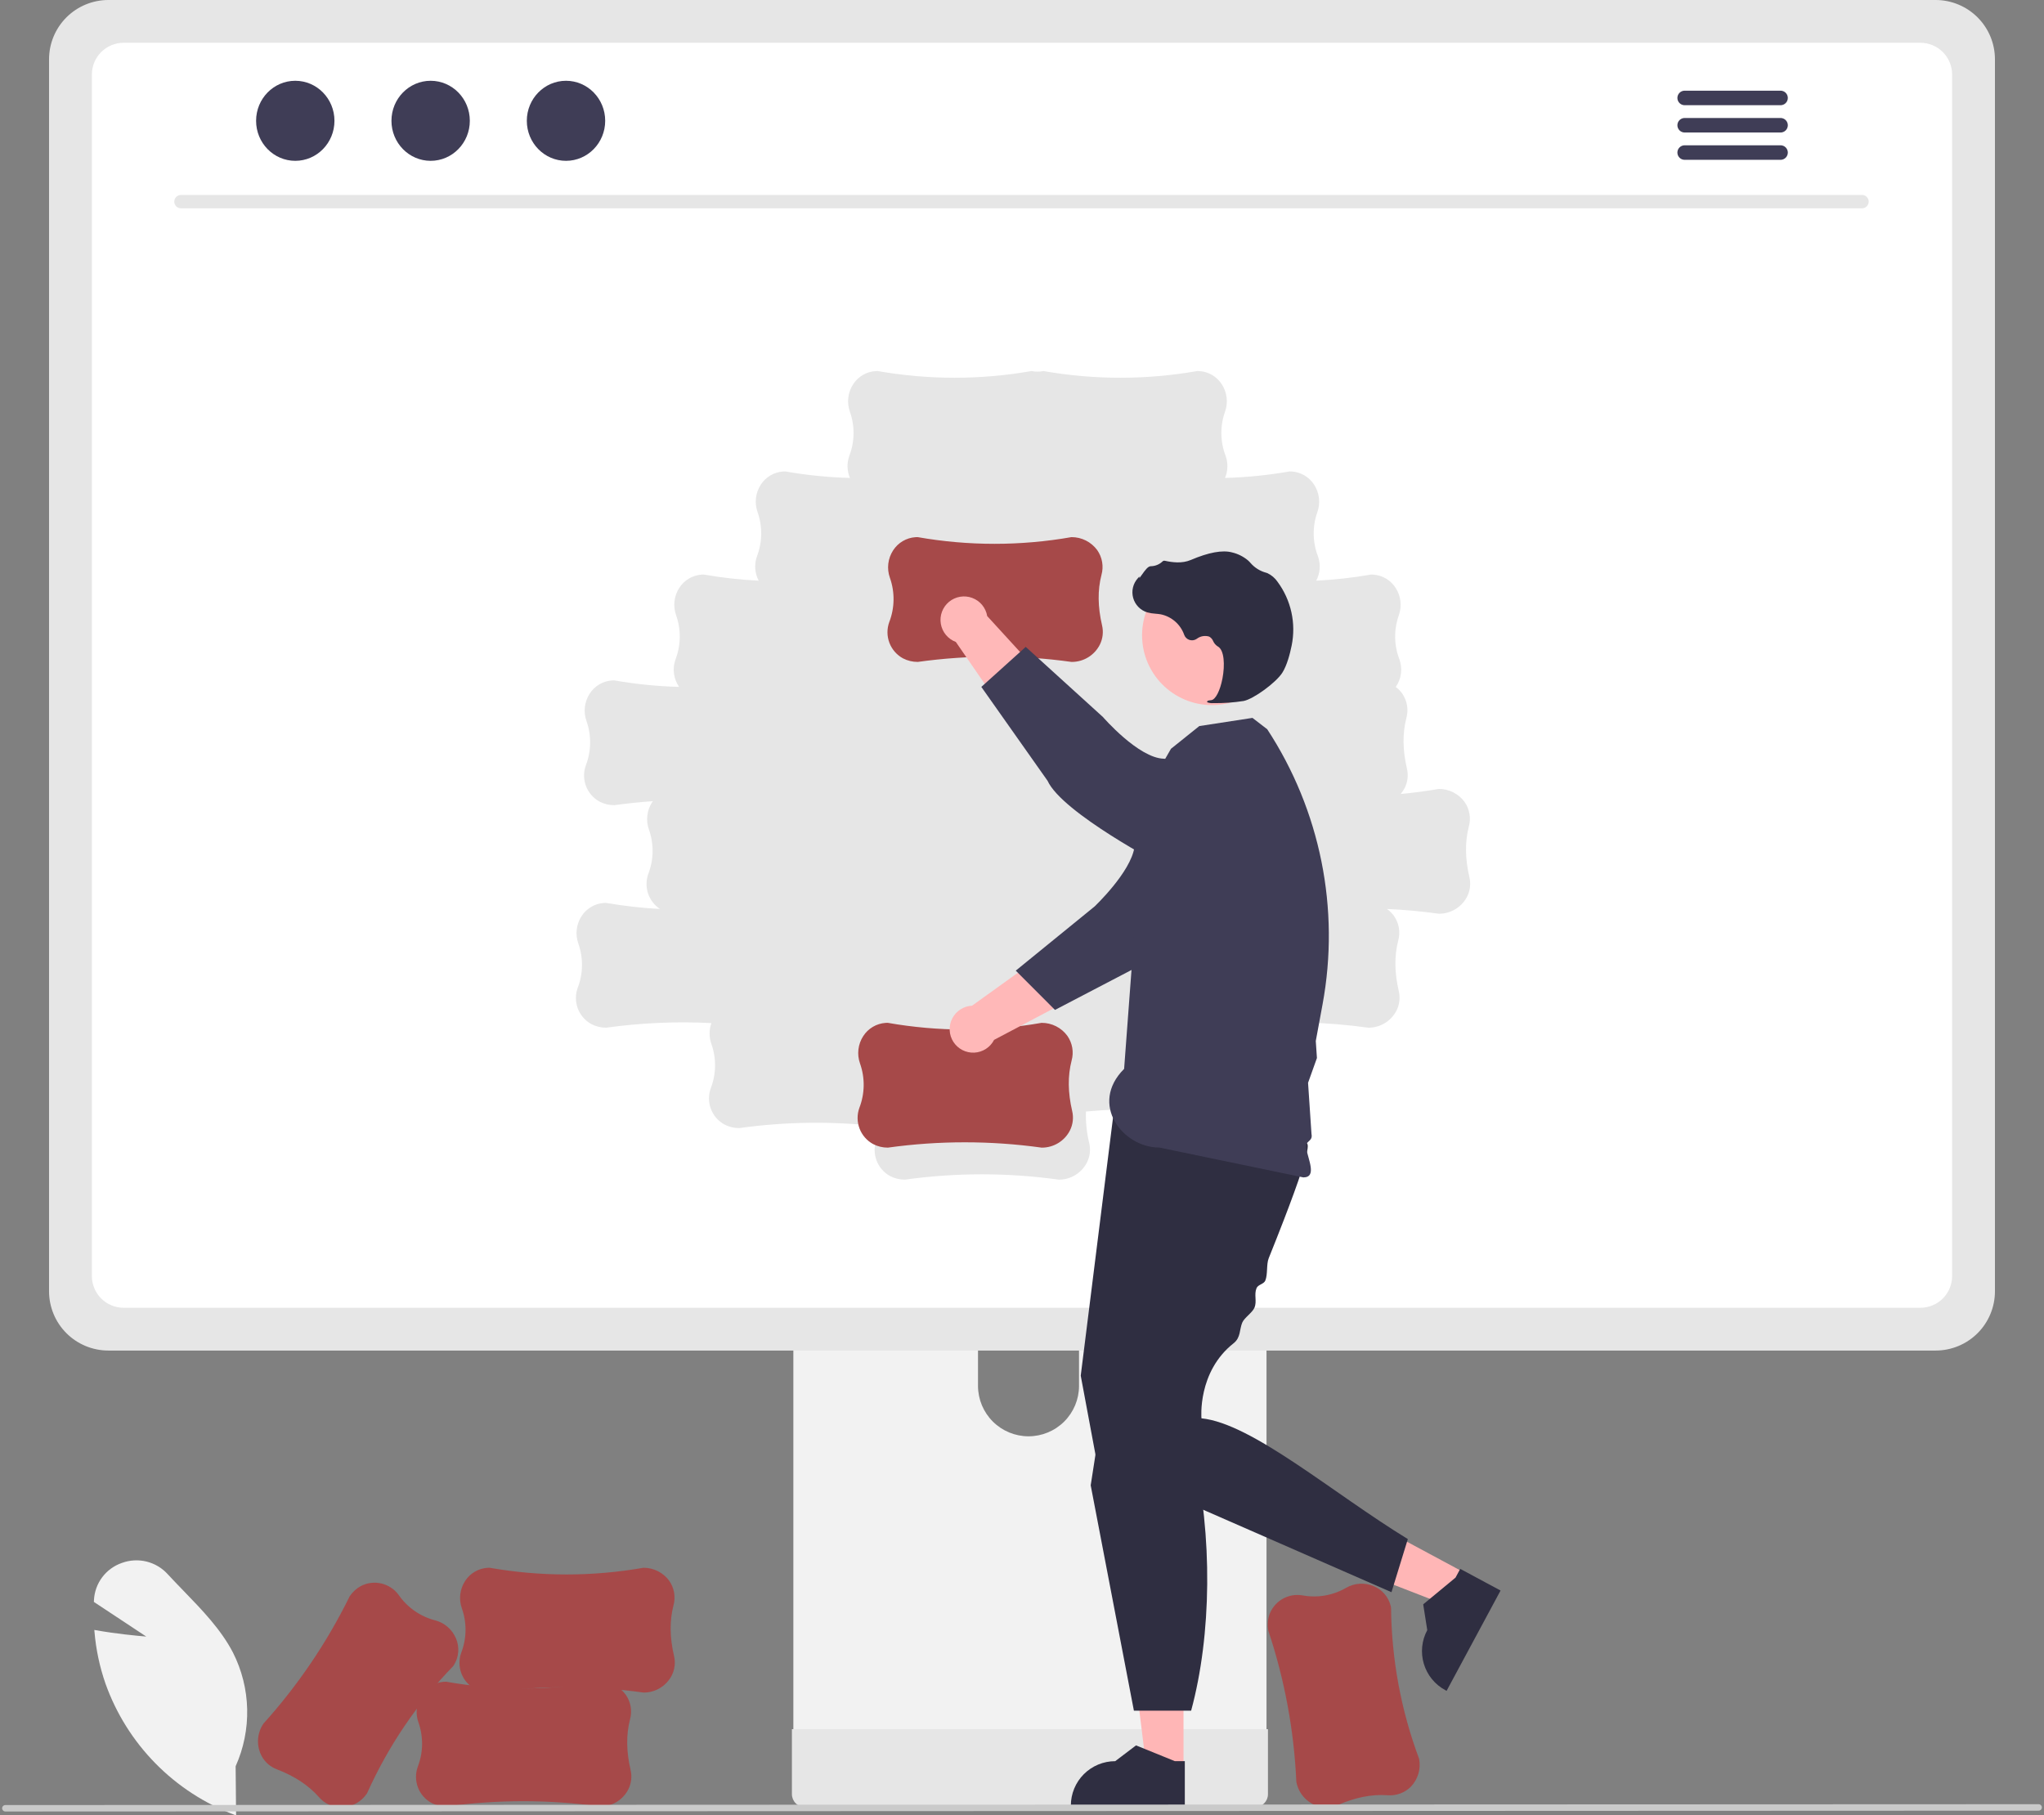 <svg width="483" height="429" viewBox="0 0 483 429" fill="none" xmlns="http://www.w3.org/2000/svg">
<rect x="0" y="0" width="483" height="429" fill="#808080" stroke="none"/>
<g clip-path="url(#clip0_161_660)">
<path d="M55.788 429L55.368 428.844C48.348 426.198 41.989 422.056 36.732 416.706C31.475 411.357 27.448 404.927 24.929 397.864C23.548 393.892 22.672 389.761 22.324 385.57L22.29 385.17L22.685 385.241C27.404 386.087 32.358 386.554 34.565 386.737L22.182 378.55L22.204 378.125C22.299 376.171 22.976 374.29 24.15 372.725C25.323 371.159 26.939 369.981 28.789 369.341C30.657 368.652 32.688 368.537 34.621 369.012C36.554 369.487 38.301 370.529 39.636 372.005C40.867 373.34 42.169 374.684 43.427 375.984C47.752 380.45 52.224 385.069 55.052 390.521C57.152 394.669 58.298 399.233 58.407 403.881C58.515 408.528 57.584 413.141 55.68 417.382L55.788 429Z" fill="#F2F2F2"/>
<path d="M306.33 421.066L306.325 421.022C305.778 408.878 303.548 396.868 299.699 385.336L299.696 385.317C299.471 384.133 299.536 382.912 299.886 381.758C300.406 380.158 301.483 378.798 302.922 377.924C304.361 377.05 306.066 376.721 307.726 376.997C311.272 377.662 314.939 377.037 318.063 375.233C319.042 374.666 320.138 374.332 321.267 374.257C322.396 374.182 323.527 374.369 324.572 374.803C325.557 375.204 326.435 375.83 327.134 376.63C327.834 377.431 328.336 378.384 328.601 379.414C328.643 379.578 328.68 379.744 328.711 379.912C328.824 392.113 331.066 404.201 335.339 415.632L335.341 415.647C335.562 416.81 335.503 418.009 335.169 419.146C334.836 420.282 334.238 421.324 333.424 422.184C332.703 422.915 331.829 423.478 330.865 423.832C329.902 424.186 328.871 424.322 327.848 424.231C324.13 423.978 320.306 424.732 316.157 426.536C314.709 427.181 313.079 427.295 311.554 426.859C310.232 426.472 309.043 425.725 308.121 424.702C307.198 423.68 306.578 422.421 306.33 421.066Z" fill="#A64949"/>
<path d="M187.473 254.246V413.719H299.277V254.246C299.279 253.099 298.912 251.982 298.232 251.058C297.551 250.135 296.592 249.454 295.496 249.115C294.979 248.944 294.437 248.86 293.893 248.866H192.873C192.165 248.865 191.463 249.003 190.808 249.273C190.154 249.542 189.559 249.938 189.057 250.438C188.556 250.938 188.158 251.531 187.886 252.184C187.614 252.838 187.474 253.538 187.473 254.246V254.246ZM231.105 309.042C231.134 305.898 232.405 302.892 234.64 300.679C236.875 298.466 239.894 297.225 243.04 297.225C246.187 297.225 249.206 298.466 251.441 300.679C253.676 302.892 254.947 305.898 254.976 309.042V327.545C254.961 330.699 253.696 333.718 251.46 335.942C249.223 338.166 246.196 339.415 243.04 339.415C239.885 339.415 236.858 338.166 234.621 335.942C232.384 333.718 231.12 330.699 231.105 327.545V309.042Z" fill="#F2F2F2"/>
<path d="M187.131 408.619V423.998C187.133 424.794 187.45 425.558 188.012 426.122C188.575 426.687 189.337 427.008 190.134 427.014H296.616C297.414 427.01 298.178 426.691 298.741 426.125C299.304 425.56 299.619 424.795 299.619 423.998V408.619H187.131Z" fill="#E6E6E6"/>
<path d="M11.59 13.979V305.154C11.593 308.865 13.07 312.423 15.695 315.047C18.321 317.671 21.882 319.146 25.595 319.149H457.405C461.118 319.146 464.679 317.671 467.304 315.047C469.93 312.423 471.406 308.865 471.409 305.154V13.979C471.401 10.271 469.922 6.719 467.297 4.099C464.672 1.478 461.115 0.005 457.405 0H25.595C21.885 0.005 18.328 1.479 15.703 4.099C13.078 6.719 11.599 10.271 11.59 13.979V13.979Z" fill="#E6E6E6"/>
<path d="M453.803 10.107H29.198C27.211 10.111 25.308 10.903 23.904 12.308C22.501 13.713 21.713 15.617 21.713 17.602V301.563C21.716 303.545 22.506 305.446 23.909 306.847C25.312 308.249 27.213 309.038 29.198 309.042H453.803C455.787 309.038 457.689 308.249 459.092 306.847C460.494 305.446 461.284 303.545 461.287 301.563V17.602C461.287 15.617 460.499 13.713 459.096 12.308C457.693 10.903 455.789 10.111 453.803 10.107V10.107ZM346.695 211.849C346.072 213.077 345.121 214.109 343.946 214.828C342.771 215.548 341.419 215.927 340.041 215.924L339.997 215.921C335.926 215.354 331.841 214.981 327.74 214.8C328.377 215.256 328.937 215.809 329.4 216.44C329.988 217.282 330.382 218.243 330.554 219.255C330.727 220.266 330.673 221.304 330.397 222.292C329.47 225.899 329.513 229.794 330.532 234.199C330.902 235.74 330.717 237.362 330.01 238.78C329.388 240.009 328.437 241.04 327.262 241.76C326.087 242.48 324.735 242.859 323.357 242.856L323.313 242.853C313.592 241.5 303.75 241.238 293.971 242.071C293.932 242.318 293.884 242.565 293.82 242.811C292.893 246.418 292.937 250.313 293.956 254.718C294.325 256.259 294.14 257.881 293.434 259.299C292.811 260.528 291.86 261.56 290.685 262.279C289.51 262.999 288.158 263.378 286.78 263.375L286.736 263.372C276.752 261.983 266.642 261.745 256.605 262.663C256.529 265.168 256.789 267.671 257.379 270.107C257.748 271.648 257.564 273.27 256.857 274.689C256.235 275.917 255.283 276.949 254.108 277.669C252.933 278.388 251.582 278.768 250.204 278.764L250.159 278.761C238.11 277.084 225.887 277.084 213.838 278.761H213.818C212.612 278.766 211.423 278.479 210.351 277.925C208.872 277.122 207.729 275.816 207.132 274.243C206.535 272.67 206.522 270.935 207.096 269.353C207.46 268.324 207.731 267.265 207.905 266.187C196.862 264.915 185.703 265.047 174.694 266.578H174.675C173.469 266.583 172.279 266.296 171.208 265.742C169.728 264.939 168.586 263.632 167.989 262.059C167.391 260.486 167.379 258.752 167.953 257.17C169.255 253.808 169.308 250.091 168.103 246.693C167.535 245.099 167.535 243.359 168.103 241.766C159.803 241.343 151.482 241.707 143.251 242.853H143.232C142.025 242.857 140.836 242.57 139.764 242.017C138.285 241.214 137.143 239.907 136.545 238.334C135.948 236.761 135.935 235.026 136.509 233.445C137.811 230.082 137.865 226.365 136.66 222.967C136.28 221.902 136.152 220.764 136.284 219.641C136.417 218.518 136.807 217.441 137.424 216.493C137.998 215.599 138.774 214.851 139.69 214.31C140.605 213.769 141.635 213.449 142.696 213.377C142.865 213.365 143.035 213.359 143.207 213.359C147.424 214.096 151.681 214.577 155.957 214.799C154.632 213.928 153.639 212.638 153.137 211.135C152.636 209.632 152.656 208.004 153.194 206.513C154.495 203.151 154.549 199.434 153.344 196.036C152.964 194.971 152.836 193.832 152.968 192.71C153.101 191.587 153.491 190.51 154.108 189.562C154.162 189.479 154.225 189.406 154.282 189.326C151.24 189.536 148.204 189.851 145.176 190.272H145.157C143.95 190.277 142.761 189.99 141.689 189.436C140.21 188.633 139.068 187.326 138.47 185.753C137.873 184.18 137.86 182.446 138.435 180.864C139.736 177.502 139.79 173.785 138.585 170.387C138.205 169.322 138.077 168.183 138.209 167.061C138.342 165.938 138.732 164.86 139.349 163.913C139.923 163.018 140.699 162.27 141.615 161.729C142.53 161.188 143.56 160.868 144.621 160.796C144.79 160.785 144.96 160.779 145.132 160.779C150.202 161.666 155.331 162.182 160.477 162.322C159.83 161.39 159.414 160.318 159.263 159.194C159.113 158.069 159.232 156.925 159.611 155.856C160.912 152.494 160.966 148.777 159.761 145.379C159.381 144.314 159.253 143.176 159.385 142.053C159.518 140.93 159.908 139.853 160.525 138.905C161.099 138.01 161.875 137.263 162.791 136.721C163.706 136.18 164.736 135.861 165.797 135.788C165.966 135.777 166.136 135.771 166.308 135.771C170.599 136.521 174.932 137.006 179.283 137.222C178.821 136.348 178.544 135.387 178.472 134.4C178.399 133.413 178.532 132.422 178.862 131.49C180.163 128.127 180.217 124.41 179.012 121.012C178.632 119.947 178.504 118.809 178.636 117.686C178.769 116.563 179.159 115.486 179.776 114.538C180.35 113.644 181.126 112.896 182.042 112.355C182.957 111.814 183.987 111.494 185.048 111.421C185.217 111.41 185.387 111.404 185.559 111.404C190.608 112.287 195.715 112.803 200.839 112.946C200.141 111.299 200.084 109.451 200.679 107.764C201.981 104.402 202.035 100.685 200.83 97.287C200.45 96.222 200.321 95.084 200.454 93.961C200.586 92.838 200.976 91.761 201.594 90.813C202.168 89.918 202.944 89.171 203.86 88.629C204.775 88.088 205.805 87.769 206.866 87.696C207.035 87.685 207.205 87.679 207.376 87.679C219.402 89.794 231.705 89.796 243.731 87.683H243.746C244.675 87.875 245.632 87.875 246.56 87.683H246.575C258.601 89.796 270.904 89.794 282.93 87.679C283.102 87.679 283.272 87.685 283.441 87.696C284.502 87.769 285.532 88.088 286.447 88.629C287.363 89.171 288.139 89.918 288.713 90.813C289.33 91.761 289.72 92.838 289.853 93.961C289.985 95.084 289.857 96.222 289.477 97.287C288.272 100.685 288.325 104.402 289.627 107.764C290.222 109.451 290.166 111.299 289.468 112.946C294.592 112.803 299.699 112.287 304.748 111.404C304.92 111.404 305.089 111.41 305.259 111.421C306.32 111.494 307.349 111.814 308.265 112.355C309.18 112.896 309.956 113.644 310.531 114.538C311.148 115.486 311.538 116.563 311.67 117.686C311.803 118.809 311.674 119.947 311.295 121.012C310.09 124.41 310.143 128.127 311.445 131.49C311.775 132.422 311.907 133.413 311.835 134.4C311.762 135.387 311.486 136.348 311.024 137.222C315.375 137.006 319.708 136.521 323.999 135.771C324.171 135.771 324.34 135.777 324.51 135.788C325.571 135.861 326.6 136.18 327.516 136.721C328.431 137.263 329.207 138.01 329.782 138.905C330.399 139.853 330.789 140.93 330.921 142.053C331.054 143.176 330.925 144.314 330.546 145.379C329.341 148.777 329.394 152.494 330.696 155.856C331.076 156.928 331.195 158.075 331.043 159.202C330.89 160.329 330.471 161.403 329.82 162.336C330.393 162.768 330.9 163.282 331.325 163.86C331.913 164.701 332.307 165.662 332.48 166.674C332.652 167.686 332.598 168.723 332.322 169.711C331.395 173.318 331.439 177.213 332.458 181.618C332.827 183.159 332.642 184.781 331.936 186.2C331.677 186.704 331.362 187.179 330.997 187.613C334.001 187.349 336.997 186.956 339.986 186.432H340.001C341.186 186.428 342.356 186.705 343.413 187.24C344.47 187.775 345.386 188.552 346.084 189.509C346.672 190.35 347.066 191.311 347.239 192.323C347.411 193.335 347.357 194.372 347.081 195.36C346.154 198.967 346.198 202.862 347.217 207.267C347.586 208.808 347.401 210.43 346.695 211.849V211.849Z" fill="white"/>
<path d="M440.03 49.224H42.729C42.316 49.215 41.923 49.044 41.634 48.749C41.345 48.454 41.184 48.058 41.184 47.645C41.184 47.232 41.345 46.836 41.634 46.541C41.923 46.246 42.316 46.075 42.729 46.066H440.03C440.443 46.075 440.836 46.246 441.125 46.541C441.414 46.836 441.576 47.232 441.576 47.645C441.576 48.058 441.414 48.454 441.125 48.749C440.836 49.044 440.443 49.215 440.03 49.224V49.224Z" fill="#E6E6E6"/>
<path d="M69.774 38.005C74.888 38.005 79.033 33.771 79.033 28.547C79.033 23.323 74.888 19.088 69.774 19.088C64.66 19.088 60.515 23.323 60.515 28.547C60.515 33.771 64.66 38.005 69.774 38.005Z" fill="#3F3D56"/>
<path d="M101.761 38.005C106.875 38.005 111.02 33.771 111.02 28.547C111.02 23.323 106.875 19.088 101.761 19.088C96.647 19.088 92.501 23.323 92.501 28.547C92.501 33.771 96.647 38.005 101.761 38.005Z" fill="#3F3D56"/>
<path d="M133.748 38.005C138.861 38.005 143.007 33.771 143.007 28.547C143.007 23.323 138.861 19.088 133.748 19.088C128.634 19.088 124.488 23.323 124.488 28.547C124.488 33.771 128.634 38.005 133.748 38.005Z" fill="#3F3D56"/>
<path d="M420.769 21.427H398.051C397.602 21.437 397.174 21.623 396.86 21.944C396.546 22.265 396.37 22.696 396.37 23.145C396.37 23.594 396.546 24.025 396.86 24.346C397.174 24.668 397.602 24.853 398.051 24.863H420.769C421.221 24.857 421.653 24.673 421.97 24.352C422.287 24.03 422.465 23.597 422.465 23.145C422.465 22.693 422.287 22.26 421.97 21.938C421.653 21.617 421.221 21.433 420.769 21.427H420.769Z" fill="#3F3D56"/>
<path d="M420.77 27.88H398.051C397.602 27.89 397.174 28.076 396.86 28.397C396.546 28.718 396.37 29.149 396.37 29.598C396.37 30.047 396.546 30.478 396.86 30.799C397.174 31.12 397.602 31.306 398.051 31.316H420.77C421.222 31.31 421.653 31.127 421.971 30.805C422.288 30.483 422.466 30.05 422.466 29.598C422.466 29.146 422.288 28.713 421.971 28.391C421.653 28.07 421.222 27.886 420.77 27.88H420.77Z" fill="#3F3D56"/>
<path d="M420.769 34.333H398.051C397.602 34.343 397.174 34.529 396.86 34.85C396.546 35.171 396.37 35.602 396.37 36.051C396.37 36.5 396.546 36.931 396.86 37.252C397.174 37.573 397.602 37.759 398.051 37.769H420.769C421.221 37.763 421.653 37.579 421.97 37.258C422.287 36.936 422.465 36.503 422.465 36.051C422.465 35.599 422.287 35.166 421.97 34.844C421.653 34.523 421.221 34.339 420.769 34.333H420.769Z" fill="#3F3D56"/>
<path d="M246.18 271.2L246.135 271.197C234.086 269.52 221.863 269.52 209.814 271.197H209.795C208.588 271.202 207.399 270.915 206.327 270.361C204.848 269.558 203.706 268.252 203.108 266.679C202.511 265.106 202.498 263.371 203.072 261.789C204.374 258.427 204.428 254.71 203.223 251.312C202.843 250.247 202.714 249.109 202.847 247.986C202.979 246.863 203.369 245.786 203.987 244.838C204.561 243.944 205.337 243.196 206.253 242.654C207.168 242.113 208.198 241.794 209.259 241.721C209.428 241.71 209.598 241.704 209.769 241.704C221.795 243.819 234.098 243.821 246.124 241.709H246.14C247.325 241.705 248.494 241.981 249.551 242.516C250.609 243.051 251.524 243.828 252.222 244.785C252.81 245.627 253.204 246.588 253.377 247.599C253.549 248.611 253.495 249.648 253.22 250.637C252.292 254.244 252.336 258.138 253.355 262.543C253.725 264.084 253.54 265.706 252.833 267.125C252.211 268.353 251.259 269.385 250.084 270.105C248.909 270.824 247.558 271.204 246.18 271.2Z" fill="#A64949"/>
<path d="M283.233 208.33L273.54 200.315C266.271 204.122 255.21 219.322 255.21 219.322L229.694 237.66C228.719 237.706 227.774 238.008 226.953 238.536C226.132 239.063 225.465 239.798 225.019 240.665C224.572 241.532 224.362 242.501 224.41 243.475C224.458 244.449 224.761 245.393 225.29 246.213C225.819 247.032 226.554 247.698 227.423 248.143C228.291 248.588 229.261 248.797 230.236 248.748C231.21 248.699 232.155 248.395 232.974 247.865C233.794 247.336 234.459 246.6 234.904 245.732L269.573 227.425L283.233 208.33Z" fill="#FFB8B8"/>
<path d="M299.587 177.823C301.076 179.083 302.268 180.655 303.079 182.428C303.891 184.2 304.301 186.13 304.282 188.079C304.262 190.028 303.813 191.949 302.966 193.705C302.119 195.461 300.895 197.009 299.381 198.239L293.217 203.246C293.217 203.246 277.842 225.364 269.839 227.93L249.292 238.656L240.027 229.374L258.649 214.21C258.649 214.21 267.213 206.114 268.071 200.189C268.596 196.56 274.743 186.674 280.904 179.342C282.029 178.015 283.406 176.922 284.955 176.128C286.504 175.333 288.195 174.851 289.93 174.71C291.665 174.569 293.412 174.771 295.069 175.306C296.726 175.84 298.261 176.695 299.587 177.823V177.823Z" fill="#3F3D56"/>
<path d="M279.666 417.87L270.909 417.869L266.743 384.115L279.668 384.115L279.666 417.87Z" fill="#FFB6B6"/>
<path d="M279.975 426.998L253.045 426.997V426.657C253.045 423.879 254.15 421.215 256.115 419.251C258.081 417.287 260.747 416.183 263.527 416.183H263.527L268.447 412.454L277.625 416.184L279.975 416.184L279.975 426.998Z" fill="#2F2E41"/>
<path d="M346.393 371.81L342.246 379.517L310.521 367.2L316.643 355.825L346.393 371.81Z" fill="#FFB6B6"/>
<path d="M354.585 375.861L341.832 399.563L341.532 399.402C339.084 398.086 337.259 395.853 336.458 393.192C335.658 390.532 335.947 387.663 337.264 385.216L337.264 385.216L336.306 379.121L343.94 372.809L345.053 370.74L354.585 375.861Z" fill="#2F2E41"/>
<path d="M263.11 263.294L255.38 325.083L259.245 345.798L328.808 376.251L332.673 363.7C314.891 352.828 295.884 336.373 283.907 335.164C283.907 335.164 282.913 324.198 291.494 317.431C293.225 316.066 292.846 314.219 293.546 312.545C294.028 311.393 295.942 310.194 296.433 309.013C297.069 307.482 296.282 305.961 296.921 304.405C297.281 303.531 298.643 303.476 299 302.6C299.609 301.107 299.21 298.795 299.804 297.32C301.072 294.168 302.292 291.085 303.405 288.196C306.871 279.201 309.31 272.074 309.002 270.535C308.036 265.708 263.11 263.294 263.11 263.294Z" fill="#2F2E41"/>
<path d="M261.778 324.904L257.735 350.998L267.941 404.249H281.467C286.326 386.356 286.577 362.84 281.95 342.943L261.778 324.904Z" fill="#2F2E41"/>
<path d="M270.468 187.802L276.704 176.944L283.399 171.577L295.959 169.646L299.448 172.328C312.006 191.507 316.689 214.783 312.525 237.321L311.545 242.627L310.922 245.994L311.192 250.02L309.096 255.88L309.384 260.171L309.538 262.463L309.693 264.763L309.909 267.974C310.295 269.807 308.35 269.565 308.625 271.18C309.108 274.017 311.274 278.22 307.983 278.234L273.973 271.18C265.333 271.216 257.289 260.921 265.631 252.585L270.468 187.802Z" fill="#3F3D56"/>
<path d="M286.388 166.622C295.509 166.622 302.903 159.233 302.903 150.119C302.903 141.005 295.509 133.616 286.388 133.616C277.267 133.616 269.873 141.005 269.873 150.119C269.873 159.233 277.267 166.622 286.388 166.622Z" fill="#FFB8B8"/>
<path d="M286.668 166.153C289.084 166.191 291.499 166.022 293.887 165.649C296.254 165.168 301.549 161.291 303.024 158.958C304.121 157.224 304.822 154.517 305.218 152.552C305.75 149.951 305.73 147.268 305.158 144.675C304.586 142.083 303.476 139.639 301.9 137.502C301.293 136.609 300.457 135.895 299.479 135.438C299.392 135.404 299.303 135.374 299.212 135.348C297.787 134.973 296.506 134.181 295.534 133.073C295.345 132.849 295.141 132.639 294.922 132.444C293.824 131.518 292.521 130.865 291.122 130.537C288.863 129.933 285.593 130.533 281.404 132.322C279.3 133.22 276.998 132.895 275.227 132.511C275.128 132.492 275.025 132.499 274.93 132.532C274.834 132.565 274.749 132.622 274.682 132.698C273.929 133.405 272.936 133.8 271.902 133.805C271.269 133.833 270.606 134.709 269.803 135.851C269.621 136.11 269.408 136.412 269.255 136.596L269.235 136.243L268.877 136.637C268.314 137.257 267.917 138.009 267.724 138.823C267.53 139.637 267.546 140.487 267.77 141.294C267.993 142.1 268.417 142.837 269.003 143.435C269.588 144.034 270.316 144.475 271.117 144.717C271.754 144.886 272.406 144.99 273.064 145.027C273.462 145.062 273.874 145.099 274.269 145.168C275.537 145.427 276.715 146.011 277.69 146.861C278.664 147.711 279.401 148.8 279.829 150.02C279.93 150.302 280.095 150.557 280.311 150.765C280.526 150.974 280.787 151.13 281.072 151.221C281.357 151.313 281.66 151.338 281.957 151.294C282.253 151.251 282.536 151.139 282.783 150.969C283.194 150.649 283.677 150.433 284.19 150.34C284.703 150.246 285.231 150.278 285.729 150.433C286.159 150.672 286.494 151.052 286.677 151.508C286.9 152.017 287.27 152.448 287.739 152.746C289.342 153.572 289.453 157.232 288.877 160.284C288.322 163.225 287.224 165.353 286.208 165.458C285.426 165.539 285.336 165.595 285.279 165.733L285.229 165.857L285.317 165.973C285.749 166.129 286.21 166.191 286.668 166.153Z" fill="#2F2E41"/>
<path d="M253.239 156.421L253.194 156.418C241.145 154.74 228.922 154.74 216.873 156.418H216.854C215.647 156.422 214.458 156.136 213.386 155.582C211.907 154.779 210.765 153.472 210.167 151.899C209.57 150.326 209.557 148.591 210.131 147.01C211.433 143.648 211.487 139.931 210.282 136.533C209.902 135.467 209.774 134.329 209.906 133.206C210.039 132.083 210.429 131.006 211.046 130.059C211.62 129.164 212.396 128.416 213.312 127.875C214.227 127.334 215.257 127.014 216.318 126.942C216.487 126.93 216.657 126.924 216.829 126.924C228.854 129.04 241.157 129.041 253.184 126.929H253.199C254.384 126.925 255.553 127.202 256.61 127.736C257.668 128.271 258.583 129.049 259.282 130.006C259.869 130.847 260.264 131.808 260.436 132.82C260.608 133.831 260.555 134.869 260.279 135.857C259.351 139.464 259.395 143.359 260.414 147.764C260.784 149.305 260.599 150.927 259.892 152.345C259.27 153.574 258.318 154.605 257.143 155.325C255.968 156.045 254.617 156.424 253.239 156.421V156.421Z" fill="#A64949"/>
<path d="M268.682 195.289L275.516 184.733C270.883 177.964 254.483 168.763 254.483 168.763L233.276 145.583C233.116 144.622 232.705 143.719 232.085 142.966C231.465 142.213 230.657 141.637 229.743 141.295C228.829 140.953 227.841 140.858 226.879 141.019C225.916 141.18 225.013 141.592 224.261 142.212C223.508 142.833 222.932 143.641 222.591 144.554C222.25 145.468 222.156 146.455 222.319 147.417C222.481 148.378 222.894 149.28 223.516 150.032C224.138 150.783 224.947 151.357 225.862 151.697L248.108 183.964L268.682 195.289Z" fill="#FFB8B8"/>
<path d="M300.914 207.954C299.836 209.579 298.413 210.946 296.746 211.958C295.079 212.971 293.209 213.604 291.269 213.812C289.33 214.02 287.368 213.799 285.524 213.163C283.68 212.528 281.998 211.494 280.599 210.136L274.902 204.604C274.902 204.604 251.022 192.143 247.536 184.501L231.889 162.323L242.38 152.865L260.616 169.43C260.616 169.43 269.013 179.132 275.002 179.291C278.671 179.388 289.214 184.333 297.221 189.59C298.672 190.552 299.918 191.791 300.889 193.235C301.86 194.679 302.536 196.301 302.879 198.007C303.222 199.712 303.225 201.469 302.888 203.176C302.551 204.883 301.88 206.506 300.914 207.954Z" fill="#3F3D56"/>
<path d="M141.83 426.902L141.786 426.899C129.737 425.222 117.514 425.222 105.465 426.899H105.445C104.239 426.904 103.05 426.617 101.978 426.063C100.499 425.26 99.356 423.954 98.759 422.381C98.162 420.808 98.149 419.073 98.723 417.491C100.025 414.129 100.078 410.412 98.874 407.014C98.494 405.949 98.365 404.811 98.498 403.688C98.63 402.565 99.02 401.488 99.638 400.54C100.212 399.646 100.988 398.898 101.903 398.356C102.819 397.815 103.848 397.496 104.91 397.423C105.079 397.412 105.249 397.406 105.42 397.406C117.446 399.521 129.749 399.523 141.775 397.411H141.79C142.975 397.407 144.145 397.683 145.202 398.218C146.259 398.753 147.175 399.53 147.873 400.487C148.461 401.329 148.855 402.29 149.028 403.301C149.2 404.313 149.146 405.35 148.87 406.339C147.943 409.946 147.987 413.84 149.006 418.245C149.375 419.786 149.191 421.408 148.484 422.827C147.861 424.055 146.91 425.087 145.735 425.807C144.56 426.526 143.208 426.906 141.83 426.902V426.902Z" fill="#A64949"/>
<path d="M152.098 399.971L152.053 399.968C140.004 398.29 127.781 398.29 115.732 399.968H115.713C114.506 399.972 113.317 399.686 112.245 399.132C110.766 398.329 109.624 397.022 109.026 395.449C108.429 393.876 108.416 392.141 108.99 390.56C110.292 387.198 110.346 383.481 109.141 380.083C108.761 379.017 108.632 377.879 108.765 376.756C108.897 375.633 109.287 374.556 109.905 373.609C110.479 372.714 111.255 371.966 112.171 371.425C113.086 370.884 114.116 370.564 115.177 370.492C115.346 370.48 115.516 370.474 115.687 370.474C127.713 372.59 140.016 372.591 152.042 370.479H152.057C153.243 370.475 154.412 370.752 155.469 371.286C156.527 371.821 157.442 372.599 158.14 373.556C158.728 374.397 159.122 375.358 159.295 376.37C159.467 377.382 159.413 378.419 159.138 379.407C158.21 383.014 158.254 386.909 159.273 391.314C159.642 392.855 159.458 394.477 158.751 395.895C158.129 397.124 157.177 398.156 156.002 398.875C154.827 399.595 153.476 399.974 152.098 399.971Z" fill="#A64949"/>
<path d="M62.252 407.313L62.279 407.278C70.421 398.245 77.27 388.128 82.631 377.216L82.642 377.2C83.314 376.199 84.218 375.375 85.278 374.798C86.772 374.024 88.495 373.81 90.134 374.198C91.772 374.585 93.217 375.546 94.207 376.907C96.264 379.869 99.315 381.996 102.807 382.903C103.902 383.185 104.918 383.716 105.774 384.455C106.631 385.194 107.305 386.12 107.745 387.162C108.164 388.139 108.349 389.2 108.285 390.261C108.221 391.322 107.909 392.353 107.374 393.272C107.289 393.419 107.199 393.563 107.102 393.705C98.611 402.473 91.716 412.655 86.728 423.792L86.72 423.804C86.059 424.787 85.175 425.6 84.139 426.176C83.103 426.751 81.945 427.073 80.761 427.115C79.734 427.13 78.717 426.918 77.782 426.494C76.847 426.069 76.017 425.444 75.352 424.662C72.882 421.873 69.629 419.727 65.407 418.102C63.923 417.545 62.682 416.483 61.902 415.103C61.233 413.899 60.911 412.534 60.972 411.158C61.034 409.783 61.477 408.451 62.252 407.313V407.313Z" fill="#A64949"/>
<path d="M481.736 427.88L1.264 428.077C1.062 428.077 0.868 427.996 0.725 427.853C0.583 427.71 0.502 427.516 0.502 427.314C0.502 427.112 0.583 426.918 0.725 426.775C0.868 426.632 1.062 426.551 1.264 426.55L481.736 426.353C481.938 426.354 482.132 426.435 482.275 426.578C482.418 426.721 482.498 426.915 482.498 427.117C482.498 427.319 482.418 427.513 482.275 427.656C482.132 427.799 481.938 427.88 481.736 427.88V427.88Z" fill="#CACACA"/>
</g>
<defs>
<clipPath id="clip0_161_660">
<rect width="482" height="429" fill="white" transform="translate(0.5)"/>
</clipPath>
</defs>
</svg>
